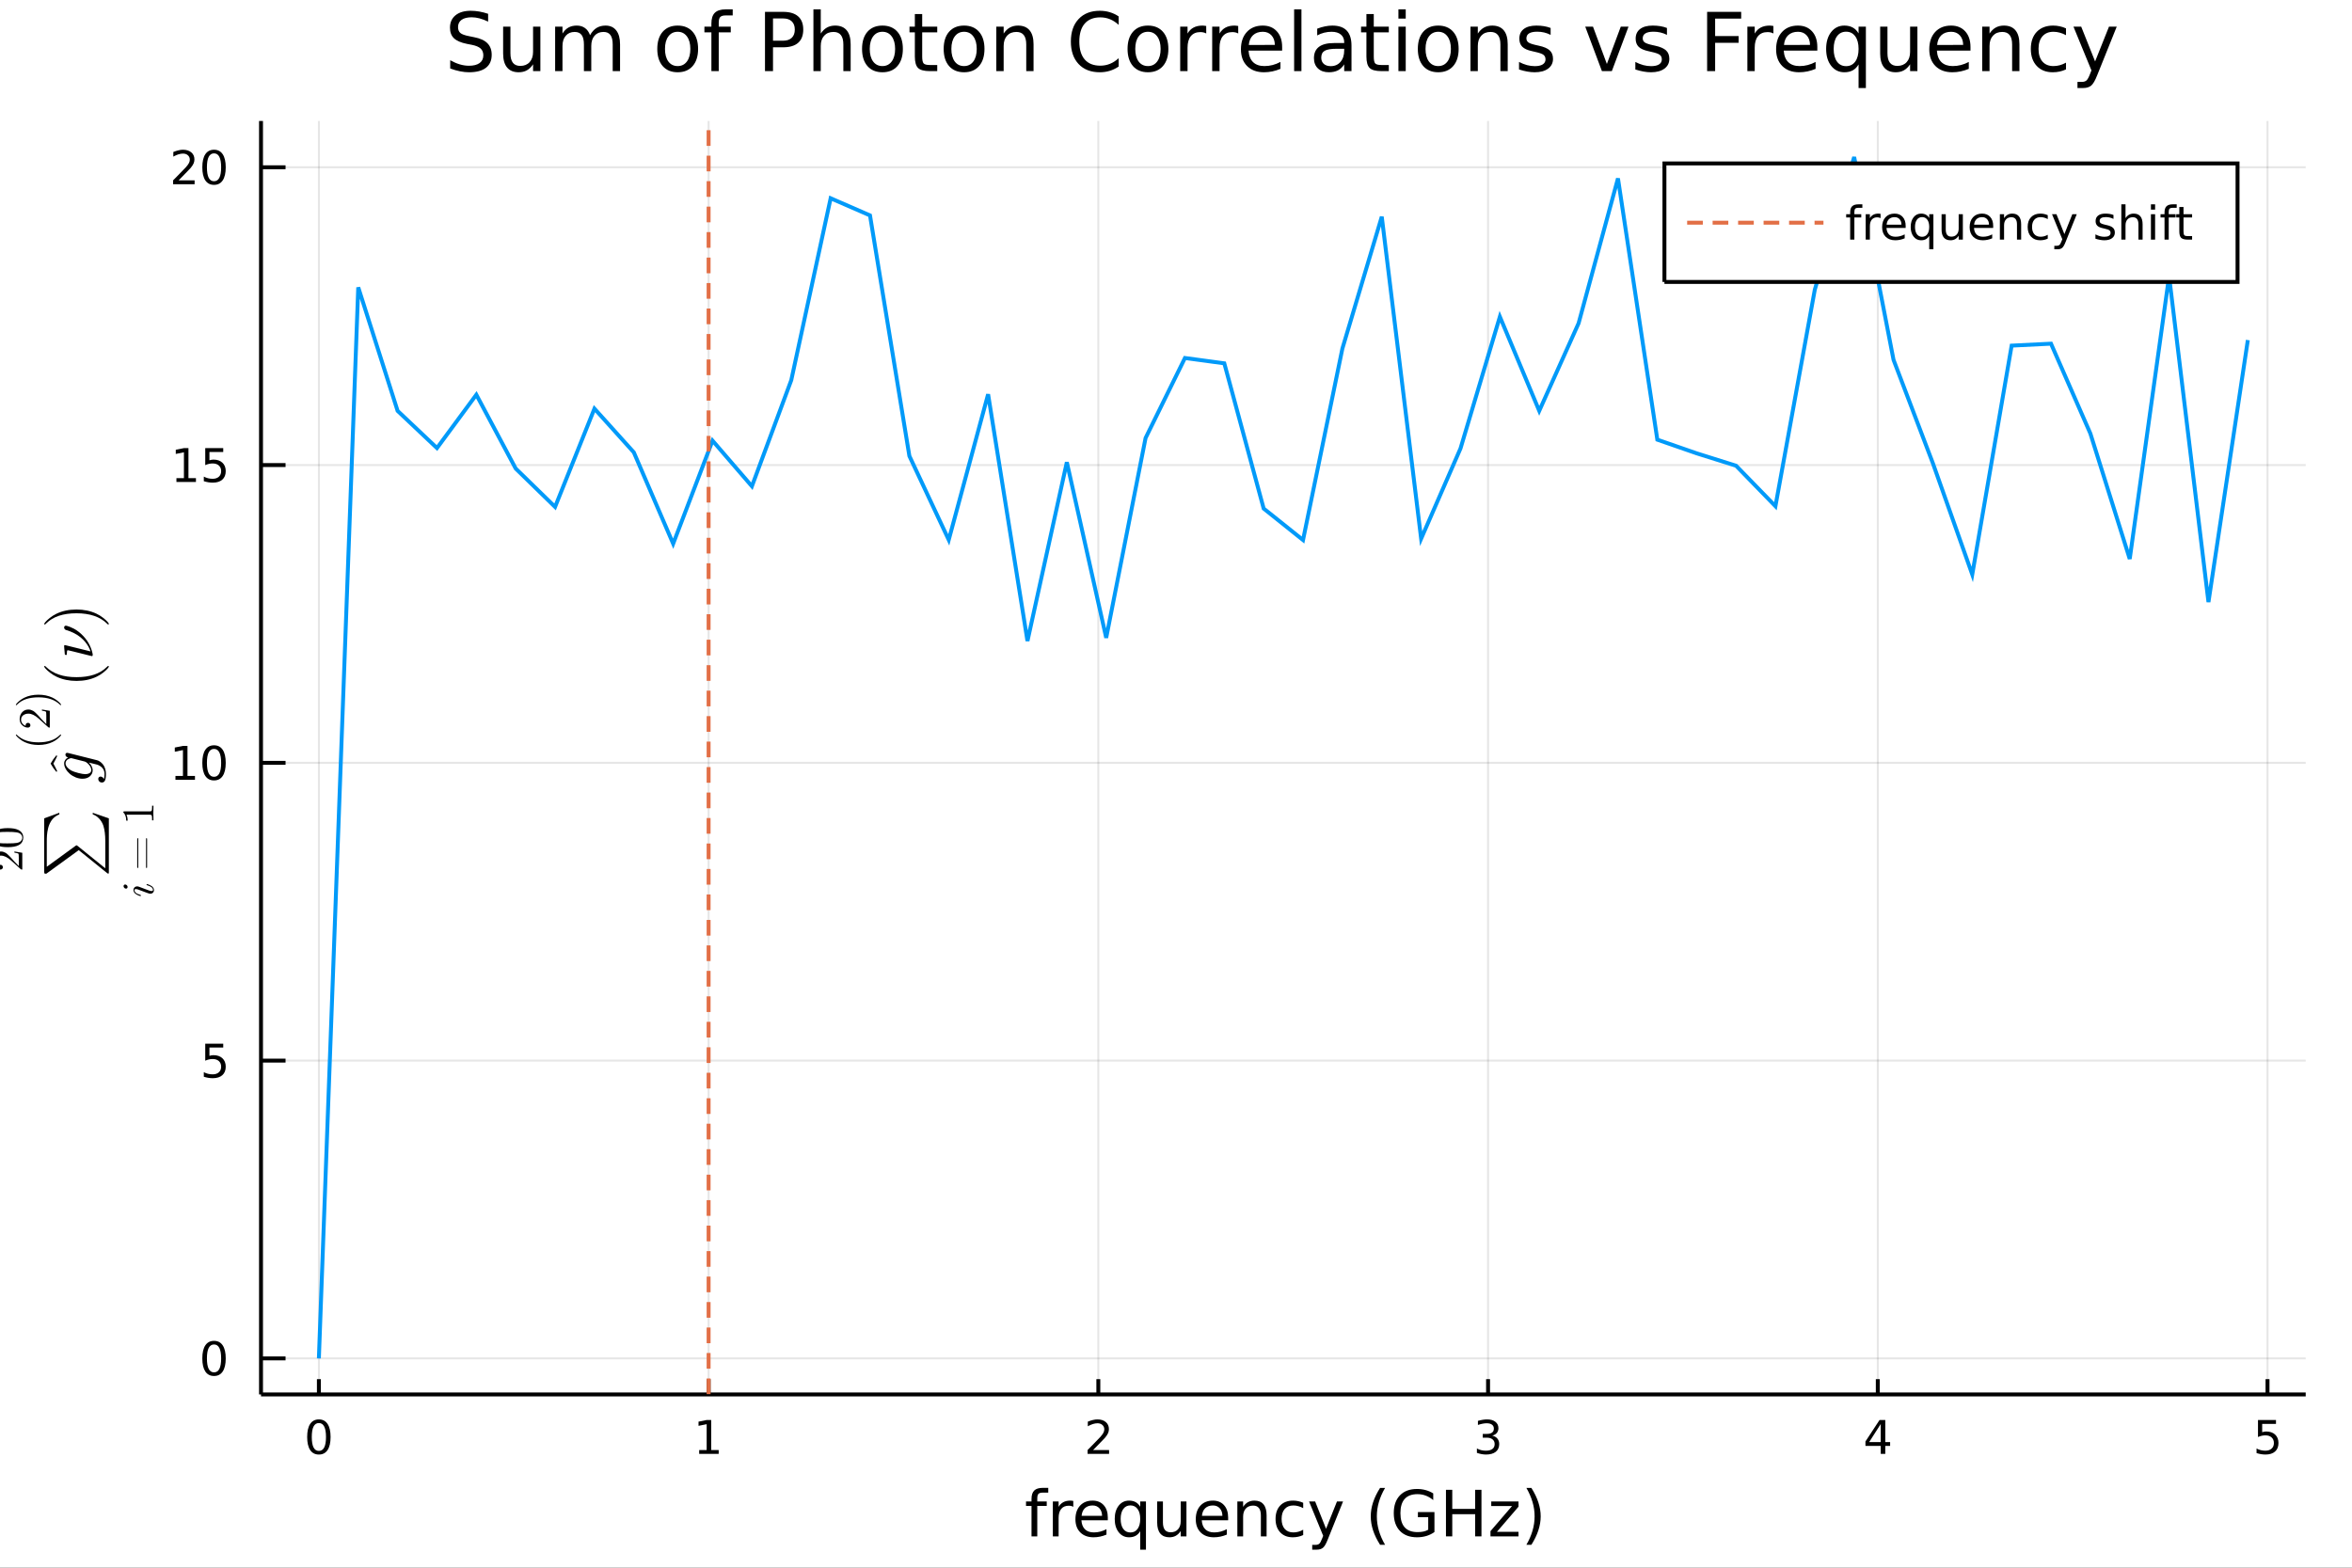 <?xml version="1.0" encoding="utf-8"?>
<svg xmlns="http://www.w3.org/2000/svg" xmlns:xlink="http://www.w3.org/1999/xlink" width="600" height="400" viewBox="0 0 2400 1600">
<rect x="0" y="0" width="2400" height="1600" fill="#333333" stroke="none"/>
<defs>
  <clipPath id="clip820">
    <rect x="0" y="0" width="2400" height="1600"/>
  </clipPath>
</defs>
<path clip-path="url(#clip820)" d="
M0 1600 L2400 1600 L2400 0 L0 0  Z
  " fill="#ffffff" fill-rule="evenodd" fill-opacity="1"/>
<defs>
  <clipPath id="clip821">
    <rect x="480" y="0" width="1681" height="1600"/>
  </clipPath>
</defs>
<defs>
  <clipPath id="clip822">
    <rect x="234" y="123" width="2119" height="1301"/>
  </clipPath>
</defs>
<path clip-path="url(#clip820)" d="
M266.337 1423.18 L2352.76 1423.18 L2352.76 123.472 L266.337 123.472  Z
  " fill="#ffffff" fill-rule="evenodd" fill-opacity="1"/>
<defs>
  <clipPath id="clip823">
    <rect x="266" y="123" width="2087" height="1301"/>
  </clipPath>
</defs>
<polyline clip-path="url(#clip823)" style="stroke:#000000; stroke-width:2; stroke-opacity:0.1; fill:none" points="
  325.387,1423.18 325.387,123.472 
  "/>
<polyline clip-path="url(#clip823)" style="stroke:#000000; stroke-width:2; stroke-opacity:0.1; fill:none" points="
  723.068,1423.18 723.068,123.472 
  "/>
<polyline clip-path="url(#clip823)" style="stroke:#000000; stroke-width:2; stroke-opacity:0.1; fill:none" points="
  1120.75,1423.18 1120.75,123.472 
  "/>
<polyline clip-path="url(#clip823)" style="stroke:#000000; stroke-width:2; stroke-opacity:0.1; fill:none" points="
  1518.43,1423.18 1518.43,123.472 
  "/>
<polyline clip-path="url(#clip823)" style="stroke:#000000; stroke-width:2; stroke-opacity:0.1; fill:none" points="
  1916.11,1423.18 1916.11,123.472 
  "/>
<polyline clip-path="url(#clip823)" style="stroke:#000000; stroke-width:2; stroke-opacity:0.1; fill:none" points="
  2313.79,1423.18 2313.79,123.472 
  "/>
<polyline clip-path="url(#clip820)" style="stroke:#000000; stroke-width:4; stroke-opacity:1; fill:none" points="
  266.337,1423.18 2352.76,1423.18 
  "/>
<polyline clip-path="url(#clip820)" style="stroke:#000000; stroke-width:4; stroke-opacity:1; fill:none" points="
  325.387,1423.18 325.387,1407.58 
  "/>
<polyline clip-path="url(#clip820)" style="stroke:#000000; stroke-width:4; stroke-opacity:1; fill:none" points="
  723.068,1423.18 723.068,1407.58 
  "/>
<polyline clip-path="url(#clip820)" style="stroke:#000000; stroke-width:4; stroke-opacity:1; fill:none" points="
  1120.75,1423.18 1120.75,1407.58 
  "/>
<polyline clip-path="url(#clip820)" style="stroke:#000000; stroke-width:4; stroke-opacity:1; fill:none" points="
  1518.43,1423.18 1518.43,1407.58 
  "/>
<polyline clip-path="url(#clip820)" style="stroke:#000000; stroke-width:4; stroke-opacity:1; fill:none" points="
  1916.11,1423.18 1916.11,1407.58 
  "/>
<polyline clip-path="url(#clip820)" style="stroke:#000000; stroke-width:4; stroke-opacity:1; fill:none" points="
  2313.79,1423.18 2313.79,1407.58 
  "/>
<path clip-path="url(#clip820)" d="M 0 0 M325.387 1452.37 Q321.776 1452.37 319.947 1455.94 Q318.141 1459.48 318.141 1466.61 Q318.141 1473.71 319.947 1477.28 Q321.776 1480.82 325.387 1480.82 Q329.021 1480.82 330.826 1477.28 Q332.655 1473.71 332.655 1466.61 Q332.655 1459.48 330.826 1455.94 Q329.021 1452.37 325.387 1452.37 M325.387 1448.67 Q331.197 1448.67 334.252 1453.27 Q337.331 1457.86 337.331 1466.61 Q337.331 1475.33 334.252 1479.94 Q331.197 1484.52 325.387 1484.52 Q319.576 1484.52 316.498 1479.94 Q313.442 1475.33 313.442 1466.61 Q313.442 1457.86 316.498 1453.27 Q319.576 1448.67 325.387 1448.67 Z" fill="#000000" fill-rule="evenodd" fill-opacity="1" /><path clip-path="url(#clip820)" d="M 0 0 M713.45 1479.92 L721.088 1479.92 L721.088 1453.55 L712.778 1455.22 L712.778 1450.96 L721.042 1449.29 L725.718 1449.29 L725.718 1479.92 L733.357 1479.92 L733.357 1483.85 L713.45 1483.85 L713.45 1479.92 Z" fill="#000000" fill-rule="evenodd" fill-opacity="1" /><path clip-path="url(#clip820)" d="M 0 0 M1115.4 1479.92 L1131.72 1479.92 L1131.72 1483.85 L1109.78 1483.85 L1109.78 1479.92 Q1112.44 1477.16 1117.02 1472.53 Q1121.63 1467.88 1122.81 1466.54 Q1125.05 1464.01 1125.93 1462.28 Q1126.84 1460.52 1126.84 1458.83 Q1126.84 1456.07 1124.89 1454.34 Q1122.97 1452.6 1119.87 1452.6 Q1117.67 1452.6 1115.22 1453.37 Q1112.79 1454.13 1110.01 1455.68 L1110.01 1450.96 Q1112.83 1449.82 1115.29 1449.25 Q1117.74 1448.67 1119.78 1448.67 Q1125.15 1448.67 1128.34 1451.35 Q1131.54 1454.04 1131.54 1458.53 Q1131.54 1460.66 1130.73 1462.58 Q1129.94 1464.48 1127.83 1467.07 Q1127.25 1467.74 1124.15 1470.96 Q1121.05 1474.15 1115.4 1479.92 Z" fill="#000000" fill-rule="evenodd" fill-opacity="1" /><path clip-path="url(#clip820)" d="M 0 0 M1522.68 1465.22 Q1526.03 1465.94 1527.91 1468.2 Q1529.81 1470.47 1529.81 1473.81 Q1529.81 1478.92 1526.29 1481.72 Q1522.77 1484.52 1516.29 1484.52 Q1514.11 1484.52 1511.8 1484.08 Q1509.51 1483.67 1507.05 1482.81 L1507.05 1478.3 Q1509 1479.43 1511.31 1480.01 Q1513.63 1480.59 1516.15 1480.59 Q1520.55 1480.59 1522.84 1478.85 Q1525.15 1477.12 1525.15 1473.81 Q1525.15 1470.75 1523 1469.04 Q1520.87 1467.3 1517.05 1467.3 L1513.02 1467.3 L1513.02 1463.46 L1517.24 1463.46 Q1520.69 1463.46 1522.52 1462.09 Q1524.34 1460.7 1524.34 1458.11 Q1524.34 1455.45 1522.45 1454.04 Q1520.57 1452.6 1517.05 1452.6 Q1515.13 1452.6 1512.93 1453.02 Q1510.73 1453.44 1508.09 1454.31 L1508.09 1450.15 Q1510.76 1449.41 1513.07 1449.04 Q1515.41 1448.67 1517.47 1448.67 Q1522.79 1448.67 1525.89 1451.1 Q1529 1453.5 1529 1457.63 Q1529 1460.5 1527.35 1462.49 Q1525.71 1464.45 1522.68 1465.22 Z" fill="#000000" fill-rule="evenodd" fill-opacity="1" /><path clip-path="url(#clip820)" d="M 0 0 M1919.12 1453.37 L1907.31 1471.81 L1919.12 1471.81 L1919.12 1453.37 M1917.89 1449.29 L1923.77 1449.29 L1923.77 1471.81 L1928.7 1471.81 L1928.7 1475.7 L1923.77 1475.7 L1923.77 1483.85 L1919.12 1483.85 L1919.12 1475.7 L1903.52 1475.7 L1903.52 1471.19 L1917.89 1449.29 Z" fill="#000000" fill-rule="evenodd" fill-opacity="1" /><path clip-path="url(#clip820)" d="M 0 0 M2304.07 1449.29 L2322.43 1449.29 L2322.43 1453.23 L2308.35 1453.23 L2308.35 1461.7 Q2309.37 1461.35 2310.39 1461.19 Q2311.41 1461 2312.43 1461 Q2318.21 1461 2321.59 1464.18 Q2324.97 1467.35 2324.97 1472.76 Q2324.97 1478.34 2321.5 1481.44 Q2318.03 1484.52 2311.71 1484.52 Q2309.53 1484.52 2307.26 1484.15 Q2305.02 1483.78 2302.61 1483.04 L2302.61 1478.34 Q2304.69 1479.48 2306.92 1480.03 Q2309.14 1480.59 2311.62 1480.59 Q2315.62 1480.59 2317.96 1478.48 Q2320.3 1476.38 2320.3 1472.76 Q2320.3 1469.15 2317.96 1467.05 Q2315.62 1464.94 2311.62 1464.94 Q2309.74 1464.94 2307.87 1465.36 Q2306.01 1465.77 2304.07 1466.65 L2304.07 1449.29 Z" fill="#000000" fill-rule="evenodd" fill-opacity="1" /><path clip-path="url(#clip820)" d="M 0 0 M1069.65 1518.52 L1069.65 1523.39 L1064.05 1523.39 Q1060.9 1523.39 1059.66 1524.66 Q1058.45 1525.93 1058.45 1529.24 L1058.45 1532.4 L1068.1 1532.4 L1068.1 1536.95 L1058.45 1536.95 L1058.45 1568.04 L1052.56 1568.04 L1052.56 1536.95 L1046.96 1536.95 L1046.96 1532.4 L1052.56 1532.4 L1052.56 1529.91 Q1052.56 1523.96 1055.33 1521.26 Q1058.1 1518.52 1064.12 1518.52 L1069.65 1518.52 Z" fill="#000000" fill-rule="evenodd" fill-opacity="1" /><path clip-path="url(#clip820)" d="M 0 0 M1095.21 1537.87 Q1094.23 1537.3 1093.05 1537.04 Q1091.9 1536.76 1090.5 1536.76 Q1085.54 1536.76 1082.86 1540 Q1080.22 1543.22 1080.22 1549.27 L1080.22 1568.04 L1074.33 1568.04 L1074.33 1532.4 L1080.22 1532.4 L1080.22 1537.93 Q1082.07 1534.69 1085.03 1533.13 Q1087.99 1531.54 1092.22 1531.54 Q1092.83 1531.54 1093.56 1531.63 Q1094.29 1531.7 1095.18 1531.85 L1095.21 1537.87 Z" fill="#000000" fill-rule="evenodd" fill-opacity="1" /><path clip-path="url(#clip820)" d="M 0 0 M1130.42 1548.76 L1130.42 1551.62 L1103.49 1551.62 Q1103.87 1557.67 1107.12 1560.85 Q1110.4 1564 1116.22 1564 Q1119.59 1564 1122.74 1563.17 Q1125.93 1562.35 1129.05 1560.69 L1129.05 1566.23 Q1125.9 1567.57 1122.59 1568.27 Q1119.28 1568.97 1115.87 1568.97 Q1107.34 1568.97 1102.34 1564 Q1097.38 1559.04 1097.38 1550.57 Q1097.38 1541.82 1102.09 1536.69 Q1106.83 1531.54 1114.85 1531.54 Q1122.04 1531.54 1126.21 1536.18 Q1130.42 1540.8 1130.42 1548.76 M1124.56 1547.04 Q1124.5 1542.23 1121.85 1539.37 Q1119.24 1536.5 1114.92 1536.5 Q1110.01 1536.5 1107.05 1539.27 Q1104.13 1542.04 1103.68 1547.07 L1124.56 1547.04 Z" fill="#000000" fill-rule="evenodd" fill-opacity="1" /><path clip-path="url(#clip820)" d="M 0 0 M1143.53 1550.25 Q1143.53 1556.71 1146.17 1560.4 Q1148.84 1564.07 1153.49 1564.07 Q1158.14 1564.07 1160.81 1560.4 Q1163.49 1556.71 1163.49 1550.25 Q1163.49 1543.79 1160.81 1540.13 Q1158.14 1536.44 1153.49 1536.44 Q1148.84 1536.44 1146.17 1540.13 Q1143.53 1543.79 1143.53 1550.25 M1163.49 1562.7 Q1161.64 1565.88 1158.81 1567.44 Q1156.01 1568.97 1152.06 1568.97 Q1145.6 1568.97 1141.52 1563.81 Q1137.48 1558.65 1137.48 1550.25 Q1137.48 1541.85 1141.52 1536.69 Q1145.6 1531.54 1152.06 1531.54 Q1156.01 1531.54 1158.81 1533.1 Q1161.64 1534.62 1163.49 1537.81 L1163.49 1532.4 L1169.34 1532.4 L1169.34 1581.6 L1163.49 1581.6 L1163.49 1562.7 Z" fill="#000000" fill-rule="evenodd" fill-opacity="1" /><path clip-path="url(#clip820)" d="M 0 0 M1180.8 1553.98 L1180.8 1532.4 L1186.66 1532.4 L1186.66 1553.75 Q1186.66 1558.81 1188.63 1561.36 Q1190.6 1563.87 1194.55 1563.87 Q1199.29 1563.87 1202.03 1560.85 Q1204.8 1557.83 1204.8 1552.61 L1204.8 1532.4 L1210.66 1532.4 L1210.66 1568.04 L1204.8 1568.04 L1204.8 1562.57 Q1202.67 1565.82 1199.83 1567.41 Q1197.03 1568.97 1193.31 1568.97 Q1187.17 1568.97 1183.98 1565.15 Q1180.8 1561.33 1180.8 1553.98 M1195.54 1531.54 L1195.54 1531.54 Z" fill="#000000" fill-rule="evenodd" fill-opacity="1" /><path clip-path="url(#clip820)" d="M 0 0 M1253.21 1548.76 L1253.21 1551.62 L1226.28 1551.62 Q1226.66 1557.67 1229.91 1560.85 Q1233.19 1564 1239.01 1564 Q1242.39 1564 1245.54 1563.17 Q1248.72 1562.35 1251.84 1560.69 L1251.84 1566.23 Q1248.69 1567.57 1245.38 1568.27 Q1242.07 1568.97 1238.66 1568.97 Q1230.13 1568.97 1225.14 1564 Q1220.17 1559.04 1220.17 1550.57 Q1220.17 1541.82 1224.88 1536.69 Q1229.63 1531.54 1237.65 1531.54 Q1244.84 1531.54 1249.01 1536.18 Q1253.21 1540.8 1253.21 1548.76 M1247.35 1547.04 Q1247.29 1542.23 1244.65 1539.37 Q1242.04 1536.5 1237.71 1536.5 Q1232.81 1536.5 1229.85 1539.27 Q1226.92 1542.04 1226.47 1547.07 L1247.35 1547.04 Z" fill="#000000" fill-rule="evenodd" fill-opacity="1" /><path clip-path="url(#clip820)" d="M 0 0 M1292.45 1546.53 L1292.45 1568.04 L1286.6 1568.04 L1286.6 1546.72 Q1286.6 1541.66 1284.62 1539.14 Q1282.65 1536.63 1278.7 1536.63 Q1273.96 1536.63 1271.22 1539.65 Q1268.49 1542.68 1268.49 1547.9 L1268.49 1568.04 L1262.6 1568.04 L1262.6 1532.4 L1268.49 1532.4 L1268.49 1537.93 Q1270.59 1534.72 1273.42 1533.13 Q1276.29 1531.54 1280.01 1531.54 Q1286.15 1531.54 1289.3 1535.36 Q1292.45 1539.14 1292.45 1546.53 Z" fill="#000000" fill-rule="evenodd" fill-opacity="1" /><path clip-path="url(#clip820)" d="M 0 0 M1329.79 1533.76 L1329.79 1539.24 Q1327.31 1537.87 1324.79 1537.2 Q1322.31 1536.5 1319.76 1536.5 Q1314.07 1536.5 1310.92 1540.13 Q1307.76 1543.73 1307.76 1550.25 Q1307.76 1556.78 1310.92 1560.4 Q1314.07 1564 1319.76 1564 Q1322.31 1564 1324.79 1563.33 Q1327.31 1562.63 1329.79 1561.26 L1329.79 1566.68 Q1327.34 1567.82 1324.7 1568.39 Q1322.09 1568.97 1319.13 1568.97 Q1311.07 1568.97 1306.33 1563.91 Q1301.59 1558.85 1301.59 1550.25 Q1301.59 1541.53 1306.36 1536.53 Q1311.17 1531.54 1319.51 1531.54 Q1322.21 1531.54 1324.79 1532.11 Q1327.37 1532.65 1329.79 1533.76 Z" fill="#000000" fill-rule="evenodd" fill-opacity="1" /><path clip-path="url(#clip820)" d="M 0 0 M1354.81 1571.35 Q1352.32 1577.72 1349.97 1579.66 Q1347.61 1581.6 1343.67 1581.6 L1338.99 1581.6 L1338.99 1576.7 L1342.43 1576.7 Q1344.84 1576.7 1346.18 1575.56 Q1347.52 1574.41 1349.14 1570.14 L1350.19 1567.47 L1335.77 1532.4 L1341.98 1532.4 L1353.12 1560.28 L1364.26 1532.4 L1370.47 1532.4 L1354.81 1571.35 Z" fill="#000000" fill-rule="evenodd" fill-opacity="1" /><path clip-path="url(#clip820)" d="M 0 0 M1413.34 1518.58 Q1409.07 1525.9 1407.01 1533.06 Q1404.94 1540.23 1404.94 1547.58 Q1404.94 1554.93 1407.01 1562.16 Q1409.11 1569.35 1413.34 1576.64 L1408.25 1576.64 Q1403.47 1569.16 1401.09 1561.93 Q1398.73 1554.71 1398.73 1547.58 Q1398.73 1540.48 1401.09 1533.29 Q1403.44 1526.09 1408.25 1518.58 L1413.34 1518.58 Z" fill="#000000" fill-rule="evenodd" fill-opacity="1" /><path clip-path="url(#clip820)" d="M 0 0 M1457.36 1561.26 L1457.36 1548.5 L1446.85 1548.5 L1446.85 1543.22 L1463.72 1543.22 L1463.72 1563.62 Q1460 1566.26 1455.51 1567.63 Q1451.02 1568.97 1445.93 1568.97 Q1434.79 1568.97 1428.49 1562.47 Q1422.22 1555.95 1422.22 1544.33 Q1422.22 1532.68 1428.49 1526.19 Q1434.79 1519.66 1445.93 1519.66 Q1450.58 1519.66 1454.75 1520.81 Q1458.95 1521.96 1462.48 1524.18 L1462.48 1531.03 Q1458.92 1528 1454.91 1526.48 Q1450.9 1524.95 1446.47 1524.95 Q1437.75 1524.95 1433.36 1529.82 Q1429 1534.69 1429 1544.33 Q1429 1553.94 1433.36 1558.81 Q1437.75 1563.68 1446.47 1563.68 Q1449.88 1563.68 1452.55 1563.11 Q1455.23 1562.51 1457.36 1561.26 Z" fill="#000000" fill-rule="evenodd" fill-opacity="1" /><path clip-path="url(#clip820)" d="M 0 0 M1475.47 1520.52 L1481.9 1520.52 L1481.9 1540 L1505.26 1540 L1505.26 1520.52 L1511.69 1520.52 L1511.69 1568.04 L1505.26 1568.04 L1505.26 1545.41 L1481.9 1545.41 L1481.9 1568.04 L1475.47 1568.04 L1475.47 1520.52 Z" fill="#000000" fill-rule="evenodd" fill-opacity="1" /><path clip-path="url(#clip820)" d="M 0 0 M1521.68 1532.4 L1549.5 1532.4 L1549.5 1537.74 L1527.48 1563.37 L1549.5 1563.37 L1549.5 1568.04 L1520.89 1568.04 L1520.89 1562.7 L1542.91 1537.07 L1521.68 1537.07 L1521.68 1532.4 Z" fill="#000000" fill-rule="evenodd" fill-opacity="1" /><path clip-path="url(#clip820)" d="M 0 0 M1557.52 1518.58 L1562.62 1518.58 Q1567.39 1526.09 1569.74 1533.29 Q1572.13 1540.48 1572.13 1547.58 Q1572.13 1554.71 1569.74 1561.93 Q1567.39 1569.16 1562.62 1576.64 L1557.52 1576.64 Q1561.76 1569.35 1563.82 1562.16 Q1565.93 1554.93 1565.93 1547.58 Q1565.93 1540.23 1563.82 1533.06 Q1561.76 1525.9 1557.52 1518.58 Z" fill="#000000" fill-rule="evenodd" fill-opacity="1" /><polyline clip-path="url(#clip823)" style="stroke:#000000; stroke-width:2; stroke-opacity:0.1; fill:none" points="
  266.337,1386.4 2352.76,1386.4 
  "/>
<polyline clip-path="url(#clip823)" style="stroke:#000000; stroke-width:2; stroke-opacity:0.1; fill:none" points="
  266.337,1082.48 2352.76,1082.48 
  "/>
<polyline clip-path="url(#clip823)" style="stroke:#000000; stroke-width:2; stroke-opacity:0.1; fill:none" points="
  266.337,778.561 2352.76,778.561 
  "/>
<polyline clip-path="url(#clip823)" style="stroke:#000000; stroke-width:2; stroke-opacity:0.1; fill:none" points="
  266.337,474.644 2352.76,474.644 
  "/>
<polyline clip-path="url(#clip823)" style="stroke:#000000; stroke-width:2; stroke-opacity:0.1; fill:none" points="
  266.337,170.727 2352.76,170.727 
  "/>
<polyline clip-path="url(#clip820)" style="stroke:#000000; stroke-width:4; stroke-opacity:1; fill:none" points="
  266.337,1423.18 266.337,123.472 
  "/>
<polyline clip-path="url(#clip820)" style="stroke:#000000; stroke-width:4; stroke-opacity:1; fill:none" points="
  266.337,1386.4 291.374,1386.4 
  "/>
<polyline clip-path="url(#clip820)" style="stroke:#000000; stroke-width:4; stroke-opacity:1; fill:none" points="
  266.337,1082.48 291.374,1082.48 
  "/>
<polyline clip-path="url(#clip820)" style="stroke:#000000; stroke-width:4; stroke-opacity:1; fill:none" points="
  266.337,778.561 291.374,778.561 
  "/>
<polyline clip-path="url(#clip820)" style="stroke:#000000; stroke-width:4; stroke-opacity:1; fill:none" points="
  266.337,474.644 291.374,474.644 
  "/>
<polyline clip-path="url(#clip820)" style="stroke:#000000; stroke-width:4; stroke-opacity:1; fill:none" points="
  266.337,170.727 291.374,170.727 
  "/>
<path clip-path="url(#clip820)" d="M 0 0 M218.393 1372.19 Q214.782 1372.19 212.953 1375.76 Q211.147 1379.3 211.147 1386.43 Q211.147 1393.54 212.953 1397.1 Q214.782 1400.64 218.393 1400.64 Q222.027 1400.64 223.832 1397.1 Q225.661 1393.54 225.661 1386.43 Q225.661 1379.3 223.832 1375.76 Q222.027 1372.19 218.393 1372.19 M218.393 1368.49 Q224.203 1368.49 227.258 1373.1 Q230.337 1377.68 230.337 1386.43 Q230.337 1395.16 227.258 1399.76 Q224.203 1404.35 218.393 1404.35 Q212.583 1404.35 209.504 1399.76 Q206.448 1395.16 206.448 1386.43 Q206.448 1377.68 209.504 1373.1 Q212.583 1368.49 218.393 1368.49 Z" fill="#000000" fill-rule="evenodd" fill-opacity="1" /><path clip-path="url(#clip820)" d="M 0 0 M209.434 1065.2 L227.791 1065.2 L227.791 1069.13 L213.717 1069.13 L213.717 1077.61 Q214.735 1077.26 215.754 1077.1 Q216.772 1076.91 217.791 1076.91 Q223.578 1076.91 226.957 1080.08 Q230.337 1083.25 230.337 1088.67 Q230.337 1094.25 226.865 1097.35 Q223.393 1100.43 217.073 1100.43 Q214.897 1100.43 212.629 1100.06 Q210.383 1099.69 207.976 1098.95 L207.976 1094.25 Q210.059 1095.38 212.282 1095.94 Q214.504 1096.49 216.981 1096.49 Q220.985 1096.49 223.323 1094.39 Q225.661 1092.28 225.661 1088.67 Q225.661 1085.06 223.323 1082.95 Q220.985 1080.85 216.981 1080.85 Q215.106 1080.85 213.231 1081.26 Q211.379 1081.68 209.434 1082.56 L209.434 1065.2 Z" fill="#000000" fill-rule="evenodd" fill-opacity="1" /><path clip-path="url(#clip820)" d="M 0 0 M179.041 791.906 L186.68 791.906 L186.68 765.54 L178.37 767.207 L178.37 762.948 L186.634 761.281 L191.309 761.281 L191.309 791.906 L198.948 791.906 L198.948 795.841 L179.041 795.841 L179.041 791.906 Z" fill="#000000" fill-rule="evenodd" fill-opacity="1" /><path clip-path="url(#clip820)" d="M 0 0 M218.393 764.36 Q214.782 764.36 212.953 767.925 Q211.147 771.466 211.147 778.596 Q211.147 785.702 212.953 789.267 Q214.782 792.809 218.393 792.809 Q222.027 792.809 223.832 789.267 Q225.661 785.702 225.661 778.596 Q225.661 771.466 223.832 767.925 Q222.027 764.36 218.393 764.36 M218.393 760.656 Q224.203 760.656 227.258 765.263 Q230.337 769.846 230.337 778.596 Q230.337 787.323 227.258 791.929 Q224.203 796.512 218.393 796.512 Q212.583 796.512 209.504 791.929 Q206.448 787.323 206.448 778.596 Q206.448 769.846 209.504 765.263 Q212.583 760.656 218.393 760.656 Z" fill="#000000" fill-rule="evenodd" fill-opacity="1" /><path clip-path="url(#clip820)" d="M 0 0 M180.036 487.989 L187.675 487.989 L187.675 461.623 L179.365 463.29 L179.365 459.031 L187.629 457.364 L192.305 457.364 L192.305 487.989 L199.944 487.989 L199.944 491.924 L180.036 491.924 L180.036 487.989 Z" fill="#000000" fill-rule="evenodd" fill-opacity="1" /><path clip-path="url(#clip820)" d="M 0 0 M209.434 457.364 L227.791 457.364 L227.791 461.299 L213.717 461.299 L213.717 469.771 Q214.735 469.424 215.754 469.262 Q216.772 469.077 217.791 469.077 Q223.578 469.077 226.957 472.248 Q230.337 475.419 230.337 480.836 Q230.337 486.415 226.865 489.517 Q223.393 492.595 217.073 492.595 Q214.897 492.595 212.629 492.225 Q210.383 491.854 207.976 491.114 L207.976 486.415 Q210.059 487.549 212.282 488.105 Q214.504 488.66 216.981 488.66 Q220.985 488.66 223.323 486.554 Q225.661 484.447 225.661 480.836 Q225.661 477.225 223.323 475.118 Q220.985 473.012 216.981 473.012 Q215.106 473.012 213.231 473.429 Q211.379 473.845 209.434 474.725 L209.434 457.364 Z" fill="#000000" fill-rule="evenodd" fill-opacity="1" /><path clip-path="url(#clip820)" d="M 0 0 M182.259 184.072 L198.578 184.072 L198.578 188.007 L176.634 188.007 L176.634 184.072 Q179.296 181.317 183.879 176.687 Q188.485 172.035 189.666 170.692 Q191.911 168.169 192.791 166.433 Q193.694 164.673 193.694 162.984 Q193.694 160.229 191.749 158.493 Q189.828 156.757 186.726 156.757 Q184.527 156.757 182.073 157.521 Q179.643 158.285 176.865 159.836 L176.865 155.113 Q179.689 153.979 182.143 153.4 Q184.597 152.822 186.634 152.822 Q192.004 152.822 195.198 155.507 Q198.393 158.192 198.393 162.683 Q198.393 164.812 197.583 166.734 Q196.796 168.632 194.689 171.224 Q194.11 171.896 191.009 175.113 Q187.907 178.308 182.259 184.072 Z" fill="#000000" fill-rule="evenodd" fill-opacity="1" /><path clip-path="url(#clip820)" d="M 0 0 M218.393 156.525 Q214.782 156.525 212.953 160.09 Q211.147 163.632 211.147 170.761 Q211.147 177.868 212.953 181.433 Q214.782 184.974 218.393 184.974 Q222.027 184.974 223.832 181.433 Q225.661 177.868 225.661 170.761 Q225.661 163.632 223.832 160.09 Q222.027 156.525 218.393 156.525 M218.393 152.822 Q224.203 152.822 227.258 157.428 Q230.337 162.011 230.337 170.761 Q230.337 179.488 227.258 184.095 Q224.203 188.678 218.393 188.678 Q212.583 188.678 209.504 184.095 Q206.448 179.488 206.448 170.761 Q206.448 162.011 209.504 157.428 Q212.583 152.822 218.393 152.822 Z" fill="#000000" fill-rule="evenodd" fill-opacity="1" /><path clip-path="url(#clip820)" d="M 0 0 M94.648 829.54 L111.073 835.209 L111.073 889.894 Q111.073 890.635 111.041 890.925 Q111.009 891.215 110.848 891.44 Q110.687 891.666 110.333 891.666 Q110.043 891.666 109.302 891.086 L80.349 867.672 L47.242 891.73 Q45.728 891.73 45.438 891.472 Q45.116 891.215 45.116 889.894 L45.116 835.209 L60.542 829.54 L60.542 831.183 Q58.546 831.924 56.871 833.115 Q55.164 834.275 53.94 835.627 Q52.717 836.948 51.75 838.687 Q50.752 840.394 50.14 842.004 Q49.496 843.582 49.045 845.547 Q48.562 847.511 48.337 849.089 Q48.079 850.635 47.95 852.568 Q47.821 854.5 47.789 855.724 Q47.757 856.948 47.757 858.494 L47.757 884.612 L77.161 863.196 Q77.901 862.713 78.095 862.713 Q78.385 862.713 79.157 863.324 L107.434 886.191 L107.434 858.171 Q107.434 849.154 105.534 842.874 Q104.085 838.623 101.218 835.531 Q98.352 832.407 94.648 831.183 L94.648 829.54 Z" fill="#000000" fill-rule="evenodd" fill-opacity="1" /><path clip-path="url(#clip820)" d="M 0 0 M127.747 902.739 Q128.739 902.739 129.483 903.551 Q130.204 904.34 130.204 905.197 Q130.204 905.986 129.731 906.482 Q129.235 906.955 128.536 906.955 Q127.612 906.955 126.845 906.166 Q126.079 905.377 126.079 904.453 Q126.079 903.686 126.552 903.213 Q127.026 902.739 127.747 902.739 M149.998 902.334 Q150.179 902.334 150.9 902.536 Q151.599 902.739 152.681 903.235 Q153.741 903.709 154.732 904.363 Q155.724 905.016 156.423 906.098 Q157.122 907.158 157.122 908.375 Q157.122 910.021 156.04 911.103 Q154.958 912.163 153.335 912.163 Q152.455 912.163 149.637 911.103 Q141.431 908.037 141.093 907.924 Q139.808 907.406 138.681 907.406 Q138.163 907.406 137.847 907.519 Q137.509 907.631 137.396 907.857 Q137.261 908.082 137.238 908.218 Q137.216 908.33 137.216 908.556 Q137.216 909.886 138.568 911.126 Q139.921 912.366 142.942 913.222 Q143.505 913.403 143.641 913.515 Q143.776 913.628 143.776 913.966 Q143.753 914.53 143.303 914.53 Q143.167 914.53 142.649 914.372 Q142.108 914.214 141.296 913.921 Q140.462 913.628 139.605 913.11 Q138.726 912.591 137.96 911.96 Q137.193 911.306 136.697 910.382 Q136.201 909.457 136.201 908.42 Q136.201 906.73 137.306 905.693 Q138.388 904.633 139.989 904.633 Q140.868 904.633 142.423 905.242 Q144.452 905.986 145.106 906.256 L149.953 908.06 Q151.712 908.714 152.253 908.916 Q152.771 909.097 153.402 909.255 Q154.011 909.39 154.575 909.39 Q155.364 909.39 155.724 909.142 Q156.085 908.871 156.085 908.285 Q156.085 906.662 154.484 905.467 Q152.861 904.272 150.381 903.573 Q150.314 903.551 150.201 903.528 Q149.637 903.348 149.57 903.168 Q149.547 903.077 149.547 902.897 Q149.547 902.334 149.998 902.334 Z" fill="#000000" fill-rule="evenodd" fill-opacity="1" /><path clip-path="url(#clip820)" d="M 0 0 M149.592 885.954 Q149.029 885.909 149.029 885.03 L149.029 856.737 Q149.029 855.407 149.547 855.384 Q150.111 855.384 150.088 856.646 L150.088 884.714 Q150.111 885.954 149.592 885.954 M140.575 885.954 Q140.011 885.954 140.034 884.984 L140.034 856.782 Q140.034 855.407 140.575 855.384 Q141.093 855.384 141.093 856.556 L141.093 885.03 Q141.093 885.954 140.575 885.954 Z" fill="#000000" fill-rule="evenodd" fill-opacity="1" /><path clip-path="url(#clip820)" d="M 0 0 M130.25 837.572 L128.807 837.572 Q128.807 832.026 125.853 829.163 Q125.853 828.374 126.034 828.239 Q126.214 828.103 127.048 828.103 L152.951 828.103 Q154.327 828.103 154.755 827.427 Q155.183 826.751 155.183 823.798 L155.183 822.332 L156.604 822.332 Q156.468 823.955 156.468 829.817 Q156.468 835.678 156.604 837.279 L155.183 837.279 L155.183 835.814 Q155.183 832.905 154.778 832.206 Q154.349 831.508 152.951 831.508 L129.032 831.508 Q130.25 833.92 130.25 837.572 Z" fill="#000000" fill-rule="evenodd" fill-opacity="1" /><path clip-path="url(#clip820)" d="M 0 0 M22.738 887.483 Q21.904 887.483 21.656 887.416 Q21.408 887.326 21.025 886.965 L11.151 878.105 Q5.695 873.258 0.938 873.258 Q-2.15 873.258 -4.36 874.881 Q-6.569 876.482 -6.569 879.435 Q-6.569 881.464 -5.329 883.177 Q-4.089 884.891 -1.88 885.68 Q-1.925 885.545 -1.925 885.071 Q-1.925 883.921 -1.203 883.29 Q-0.482 882.636 0.487 882.636 Q1.727 882.636 2.336 883.448 Q2.922 884.237 2.922 885.026 Q2.922 885.342 2.854 885.77 Q2.787 886.176 2.156 886.83 Q1.502 887.483 0.352 887.483 Q-2.872 887.483 -5.442 885.049 Q-8.012 882.591 -8.012 878.849 Q-8.012 874.611 -5.487 871.838 Q-2.984 869.042 0.938 869.042 Q2.313 869.042 3.576 869.471 Q4.816 869.876 5.785 870.44 Q6.755 870.981 8.31 872.469 Q9.866 873.957 10.97 875.152 Q12.075 876.347 14.42 879.029 L19.176 883.921 L19.176 875.603 Q19.176 871.545 18.816 871.229 Q18.162 870.778 14.713 870.215 L14.713 869.042 L22.738 870.35 L22.738 887.483 Z" fill="#000000" fill-rule="evenodd" fill-opacity="1" /><path clip-path="url(#clip820)" d="M 0 0 M7.972 864.619 Q1.186 864.619 -2.511 862.905 Q-8.012 860.515 -8.012 854.879 Q-8.012 853.685 -7.674 852.445 Q-7.358 851.182 -6.118 849.604 Q-4.878 848.004 -2.849 847.034 Q1.073 845.186 7.972 845.186 Q14.713 845.186 18.387 846.899 Q23.753 849.401 23.753 854.925 Q23.753 856.999 22.693 859.118 Q21.634 861.214 19.086 862.544 Q15.276 864.619 7.972 864.619 M7.408 860.786 Q14.374 860.786 17.147 860.29 Q20.146 859.726 21.453 858.193 Q22.738 856.638 22.738 854.925 Q22.738 853.076 21.363 851.543 Q19.965 849.987 16.967 849.514 Q14.014 848.995 7.408 849.018 Q0.983 849.018 -1.587 849.469 Q-4.585 850.078 -5.78 851.701 Q-6.997 853.301 -6.997 854.925 Q-6.997 855.533 -6.817 856.187 Q-6.637 856.818 -6.118 857.743 Q-5.6 858.667 -4.315 859.388 Q-3.03 860.087 -1.091 860.425 Q1.412 860.786 7.408 860.786 Z" fill="#000000" fill-rule="evenodd" fill-opacity="1" /><path clip-path="url(#clip820)" d="M 0 0 M57.487 770.939 L58.412 771.503 Q56.901 774.997 54.489 779.348 Q56.901 783.699 58.412 787.194 L57.487 787.735 Q54.173 783.925 51.626 779.348 Q54.196 774.727 57.487 770.939 Z" fill="#000000" fill-rule="evenodd" fill-opacity="1" /><path clip-path="url(#clip820)" d="M 0 0 M68.529 768.354 Q68.562 768.354 69.721 768.547 L98.996 775.89 Q100.542 776.276 102.088 777.371 Q103.666 778.434 105.019 780.141 Q106.404 781.816 107.241 784.392 Q108.111 786.936 108.111 789.867 Q108.111 794.537 107.112 796.598 Q106.146 798.627 104.085 798.627 Q102.281 798.627 101.251 797.5 Q100.252 796.373 100.252 795.084 Q100.252 793.861 100.961 793.217 Q101.669 792.572 102.571 792.572 Q103.57 792.572 104.568 793.249 Q105.598 793.925 105.985 795.278 Q106.661 793.12 106.661 789.996 Q106.661 783.394 99.673 780.56 Q99.576 780.495 99.544 780.495 L90.816 778.305 L90.752 778.402 Q91.396 778.949 92.136 779.819 Q92.845 780.656 93.715 782.46 Q94.584 784.263 94.584 786.035 Q94.584 789.738 91.75 792.283 Q88.884 794.795 84.149 794.795 Q80.703 794.795 77.257 793.41 Q73.779 791.993 71.235 789.803 Q68.658 787.581 67.048 784.746 Q65.438 781.88 65.438 779.11 Q65.438 777.178 66.597 775.536 Q67.724 773.893 69.592 772.991 Q68.046 772.83 67.402 771.961 Q66.758 771.059 66.758 770.286 Q66.758 769.416 67.241 768.901 Q67.692 768.354 68.529 768.354 M72.555 773.764 Q72.362 773.764 71.847 773.893 Q71.299 774.022 70.43 774.408 Q69.56 774.763 68.787 775.31 Q68.014 775.858 67.467 776.856 Q66.887 777.822 66.887 779.046 Q66.887 781.043 68.562 783.04 Q70.204 785.036 72.749 786.421 Q75.196 787.709 79.93 788.933 Q84.665 790.125 87.08 790.125 Q89.463 790.125 91.299 789.094 Q93.135 788.064 93.135 785.841 Q93.135 783.265 90.752 780.495 Q88.272 777.629 86.146 777.146 L73.554 773.957 Q72.781 773.764 72.555 773.764 Z" fill="#000000" fill-rule="evenodd" fill-opacity="1" /><path clip-path="url(#clip820)" d="M 0 0 M39.271 760.318 Q31.471 760.318 25.181 757.41 Q22.544 756.17 20.334 754.434 Q18.125 752.698 17.155 751.548 Q16.186 750.399 16.186 750.083 Q16.186 749.632 16.637 749.61 Q16.862 749.61 17.426 750.218 Q25.001 757.658 39.271 757.635 Q53.587 757.635 60.868 750.399 Q61.657 749.61 61.906 749.61 Q62.356 749.61 62.356 750.083 Q62.356 750.399 61.432 751.503 Q60.508 752.608 58.389 754.321 Q56.269 756.035 53.677 757.275 Q47.387 760.318 39.271 760.318 Z" fill="#000000" fill-rule="evenodd" fill-opacity="1" /><path clip-path="url(#clip820)" d="M 0 0 M50.814 742.589 Q49.98 742.589 49.732 742.521 Q49.484 742.431 49.1 742.07 L39.226 733.21 Q33.77 728.363 29.014 728.363 Q25.925 728.363 23.716 729.987 Q21.506 731.587 21.506 734.541 Q21.506 736.57 22.746 738.283 Q23.986 739.996 26.196 740.785 Q26.151 740.65 26.151 740.177 Q26.151 739.027 26.872 738.396 Q27.593 737.742 28.563 737.742 Q29.803 737.742 30.411 738.553 Q30.997 739.342 30.997 740.132 Q30.997 740.447 30.93 740.875 Q30.862 741.281 30.231 741.935 Q29.577 742.589 28.427 742.589 Q25.204 742.589 22.634 740.154 Q20.064 737.697 20.064 733.954 Q20.064 729.716 22.588 726.943 Q25.091 724.148 29.014 724.148 Q30.389 724.148 31.651 724.576 Q32.891 724.982 33.861 725.545 Q34.83 726.087 36.386 727.574 Q37.941 729.062 39.046 730.257 Q40.15 731.452 42.495 734.135 L47.252 739.027 L47.252 730.708 Q47.252 726.65 46.891 726.335 Q46.237 725.884 42.788 725.32 L42.788 724.148 L50.814 725.455 L50.814 742.589 Z" fill="#000000" fill-rule="evenodd" fill-opacity="1" /><path clip-path="url(#clip820)" d="M 0 0 M61.906 719.724 Q61.68 719.724 61.116 719.138 Q53.542 711.698 39.271 711.698 Q24.956 711.698 17.719 718.845 Q16.885 719.724 16.637 719.724 Q16.186 719.724 16.186 719.273 Q16.186 718.957 17.11 717.853 Q18.035 716.726 20.154 715.035 Q22.273 713.321 24.866 712.059 Q31.155 709.016 39.271 709.016 Q47.071 709.016 53.361 711.924 Q55.999 713.164 58.208 714.9 Q60.418 716.635 61.387 717.785 Q62.356 718.935 62.356 719.273 Q62.356 719.724 61.906 719.724 Z" fill="#000000" fill-rule="evenodd" fill-opacity="1" /><path clip-path="url(#clip820)" d="M 0 0 M78.095 694.955 Q66.951 694.955 57.966 690.8 Q54.198 689.029 51.042 686.549 Q47.886 684.069 46.501 682.427 Q45.116 680.784 45.116 680.333 Q45.116 679.689 45.76 679.657 Q46.082 679.657 46.887 680.527 Q57.708 691.154 78.095 691.122 Q98.545 691.122 108.948 680.784 Q110.075 679.657 110.429 679.657 Q111.073 679.657 111.073 680.333 Q111.073 680.784 109.753 682.362 Q108.433 683.94 105.405 686.388 Q102.378 688.836 98.674 690.607 Q89.689 694.955 78.095 694.955 Z" fill="#000000" fill-rule="evenodd" fill-opacity="1" /><path clip-path="url(#clip820)" d="M 0 0 M67.209 638.581 Q67.499 638.581 68.497 638.839 Q69.463 639.064 71.364 639.805 Q73.232 640.513 75.325 641.608 Q77.386 642.671 79.995 644.636 Q82.603 646.6 84.89 649.048 Q89.206 653.653 91.525 658.581 Q93.843 663.476 94.584 667.663 L94.584 668.597 Q94.584 669.627 93.779 669.627 L90.816 668.919 L74.681 664.893 Q69.753 663.637 69.335 663.637 Q68.948 663.637 68.755 663.798 Q68.529 663.927 68.368 664.7 Q68.207 665.441 68.207 666.922 Q68.207 667.534 68.175 667.824 Q68.143 668.082 67.982 668.307 Q67.789 668.532 67.402 668.532 Q66.855 668.532 66.565 668.307 Q66.243 668.049 66.178 667.856 Q66.114 667.663 66.082 667.276 Q66.05 666.729 65.889 664.893 Q65.695 663.057 65.567 661.479 Q65.438 659.901 65.438 659.225 Q65.438 658.838 65.631 658.613 Q65.792 658.388 65.985 658.388 L66.146 658.355 L92.394 664.829 Q91.621 662.445 90.333 660.094 Q89.045 657.711 86.919 655.135 Q84.761 652.558 82.088 650.368 Q79.415 648.178 75.679 646.246 Q71.911 644.281 67.596 643.058 Q66.726 642.832 66.211 642.285 Q65.695 641.705 65.567 641.286 Q65.438 640.868 65.438 640.481 Q65.438 639.612 65.921 639.096 Q66.372 638.581 67.209 638.581 Z" fill="#000000" fill-rule="evenodd" fill-opacity="1" /><path clip-path="url(#clip820)" d="M 0 0 M110.429 637.378 Q110.107 637.378 109.302 636.541 Q98.481 625.913 78.095 625.913 Q57.644 625.913 47.306 636.122 Q46.114 637.378 45.76 637.378 Q45.116 637.378 45.116 636.734 Q45.116 636.283 46.436 634.705 Q47.757 633.095 50.784 630.679 Q53.812 628.232 57.515 626.428 Q66.501 622.08 78.095 622.08 Q89.238 622.08 98.223 626.235 Q101.991 628.006 105.148 630.486 Q108.304 632.966 109.689 634.608 Q111.073 636.251 111.073 636.734 Q111.073 637.378 110.429 637.378 Z" fill="#000000" fill-rule="evenodd" fill-opacity="1" /><path clip-path="url(#clip820)" d="M 0 0 M498.09 14.081 L498.09 22.061 Q493.431 19.833 489.299 18.739 Q485.167 17.646 481.319 17.646 Q474.635 17.646 470.989 20.238 Q467.384 22.831 467.384 27.611 Q467.384 31.621 469.774 33.687 Q472.204 35.713 478.929 36.969 L483.871 37.981 Q493.026 39.723 497.36 44.139 Q501.735 48.514 501.735 55.886 Q501.735 64.677 495.821 69.214 Q489.947 73.751 478.564 73.751 Q474.27 73.751 469.409 72.778 Q464.589 71.806 459.403 69.902 L459.403 61.477 Q464.386 64.272 469.166 65.689 Q473.946 67.107 478.564 67.107 Q485.572 67.107 489.38 64.353 Q493.188 61.598 493.188 56.494 Q493.188 52.038 490.433 49.526 Q487.719 47.015 481.481 45.759 L476.498 44.787 Q467.343 42.964 463.252 39.075 Q459.16 35.186 459.16 28.259 Q459.16 20.238 464.791 15.62 Q470.462 11.002 480.387 11.002 Q484.641 11.002 489.056 11.772 Q493.472 12.542 498.09 14.081 Z" fill="#000000" fill-rule="evenodd" fill-opacity="1" /><path clip-path="url(#clip820)" d="M 0 0 M513.402 54.671 L513.402 27.206 L520.856 27.206 L520.856 54.387 Q520.856 60.828 523.367 64.069 Q525.879 67.269 530.902 67.269 Q536.938 67.269 540.422 63.421 Q543.946 59.573 543.946 52.929 L543.946 27.206 L551.4 27.206 L551.4 72.576 L543.946 72.576 L543.946 65.608 Q541.232 69.74 537.626 71.766 Q534.062 73.751 529.322 73.751 Q521.504 73.751 517.453 68.89 Q513.402 64.029 513.402 54.671 M532.158 26.112 L532.158 26.112 Z" fill="#000000" fill-rule="evenodd" fill-opacity="1" /><path clip-path="url(#clip820)" d="M 0 0 M602.076 35.915 Q604.871 30.892 608.76 28.502 Q612.649 26.112 617.915 26.112 Q625.004 26.112 628.853 31.095 Q632.701 36.037 632.701 45.192 L632.701 72.576 L625.207 72.576 L625.207 45.435 Q625.207 38.913 622.898 35.753 Q620.589 32.594 615.849 32.594 Q610.057 32.594 606.694 36.442 Q603.332 40.29 603.332 46.934 L603.332 72.576 L595.838 72.576 L595.838 45.435 Q595.838 38.873 593.529 35.753 Q591.22 32.594 586.399 32.594 Q580.688 32.594 577.325 36.482 Q573.963 40.331 573.963 46.934 L573.963 72.576 L566.469 72.576 L566.469 27.206 L573.963 27.206 L573.963 34.254 Q576.515 30.082 580.08 28.097 Q583.645 26.112 588.546 26.112 Q593.488 26.112 596.932 28.624 Q600.415 31.135 602.076 35.915 Z" fill="#000000" fill-rule="evenodd" fill-opacity="1" /><path clip-path="url(#clip820)" d="M 0 0 M691.52 32.431 Q685.525 32.431 682.041 37.131 Q678.557 41.789 678.557 49.931 Q678.557 58.074 682.001 62.773 Q685.484 67.431 691.52 67.431 Q697.475 67.431 700.959 62.732 Q704.443 58.033 704.443 49.931 Q704.443 41.87 700.959 37.171 Q697.475 32.431 691.52 32.431 M691.52 26.112 Q701.242 26.112 706.792 32.431 Q712.342 38.751 712.342 49.931 Q712.342 61.071 706.792 67.431 Q701.242 73.751 691.52 73.751 Q681.758 73.751 676.208 67.431 Q670.699 61.071 670.699 49.931 Q670.699 38.751 676.208 32.431 Q681.758 26.112 691.52 26.112 Z" fill="#000000" fill-rule="evenodd" fill-opacity="1" /><path clip-path="url(#clip820)" d="M 0 0 M747.666 9.544 L747.666 15.742 L740.536 15.742 Q736.526 15.742 734.946 17.362 Q733.407 18.983 733.407 23.195 L733.407 27.206 L745.681 27.206 L745.681 32.999 L733.407 32.999 L733.407 72.576 L725.912 72.576 L725.912 32.999 L718.783 32.999 L718.783 27.206 L725.912 27.206 L725.912 24.046 Q725.912 16.471 729.437 13.028 Q732.961 9.544 740.617 9.544 L747.666 9.544 Z" fill="#000000" fill-rule="evenodd" fill-opacity="1" /><path clip-path="url(#clip820)" d="M 0 0 M788.782 18.82 L788.782 41.546 L799.072 41.546 Q804.784 41.546 807.903 38.589 Q811.022 35.632 811.022 30.163 Q811.022 24.735 807.903 21.778 Q804.784 18.82 799.072 18.82 L788.782 18.82 M780.6 12.096 L799.072 12.096 Q809.24 12.096 814.425 16.714 Q819.65 21.292 819.65 30.163 Q819.65 39.115 814.425 43.693 Q809.24 48.271 799.072 48.271 L788.782 48.271 L788.782 72.576 L780.6 72.576 L780.6 12.096 Z" fill="#000000" fill-rule="evenodd" fill-opacity="1" /><path clip-path="url(#clip820)" d="M 0 0 M868.018 45.192 L868.018 72.576 L860.565 72.576 L860.565 45.435 Q860.565 38.994 858.053 35.794 Q855.541 32.594 850.518 32.594 Q844.482 32.594 840.999 36.442 Q837.515 40.29 837.515 46.934 L837.515 72.576 L830.021 72.576 L830.021 9.544 L837.515 9.544 L837.515 34.254 Q840.188 30.163 843.794 28.138 Q847.44 26.112 852.179 26.112 Q859.997 26.112 864.008 30.973 Q868.018 35.794 868.018 45.192 Z" fill="#000000" fill-rule="evenodd" fill-opacity="1" /><path clip-path="url(#clip820)" d="M 0 0 M900.466 32.431 Q894.471 32.431 890.987 37.131 Q887.503 41.789 887.503 49.931 Q887.503 58.074 890.946 62.773 Q894.43 67.431 900.466 67.431 Q906.421 67.431 909.905 62.732 Q913.388 58.033 913.388 49.931 Q913.388 41.87 909.905 37.171 Q906.421 32.431 900.466 32.431 M900.466 26.112 Q910.188 26.112 915.738 32.431 Q921.288 38.751 921.288 49.931 Q921.288 61.071 915.738 67.431 Q910.188 73.751 900.466 73.751 Q890.703 73.751 885.154 67.431 Q879.644 61.071 879.644 49.931 Q879.644 38.751 885.154 32.431 Q890.703 26.112 900.466 26.112 Z" fill="#000000" fill-rule="evenodd" fill-opacity="1" /><path clip-path="url(#clip820)" d="M 0 0 M941.015 14.324 L941.015 27.206 L956.368 27.206 L956.368 32.999 L941.015 32.999 L941.015 57.628 Q941.015 63.178 942.514 64.758 Q944.054 66.338 948.712 66.338 L956.368 66.338 L956.368 72.576 L948.712 72.576 Q940.084 72.576 936.803 69.376 Q933.521 66.135 933.521 57.628 L933.521 32.999 L928.053 32.999 L928.053 27.206 L933.521 27.206 L933.521 14.324 L941.015 14.324 Z" fill="#000000" fill-rule="evenodd" fill-opacity="1" /><path clip-path="url(#clip820)" d="M 0 0 M983.753 32.431 Q977.757 32.431 974.273 37.131 Q970.79 41.789 970.79 49.931 Q970.79 58.074 974.233 62.773 Q977.717 67.431 983.753 67.431 Q989.707 67.431 993.191 62.732 Q996.675 58.033 996.675 49.931 Q996.675 41.87 993.191 37.171 Q989.707 32.431 983.753 32.431 M983.753 26.112 Q993.475 26.112 999.024 32.431 Q1004.57 38.751 1004.57 49.931 Q1004.57 61.071 999.024 67.431 Q993.475 73.751 983.753 73.751 Q973.99 73.751 968.44 67.431 Q962.931 61.071 962.931 49.931 Q962.931 38.751 968.44 32.431 Q973.99 26.112 983.753 26.112 Z" fill="#000000" fill-rule="evenodd" fill-opacity="1" /><path clip-path="url(#clip820)" d="M 0 0 M1054.64 45.192 L1054.64 72.576 L1047.19 72.576 L1047.19 45.435 Q1047.19 38.994 1044.68 35.794 Q1042.17 32.594 1037.14 32.594 Q1031.11 32.594 1027.62 36.442 Q1024.14 40.29 1024.14 46.934 L1024.14 72.576 L1016.65 72.576 L1016.65 27.206 L1024.14 27.206 L1024.14 34.254 Q1026.81 30.163 1030.42 28.138 Q1034.06 26.112 1038.8 26.112 Q1046.62 26.112 1050.63 30.973 Q1054.64 35.794 1054.64 45.192 Z" fill="#000000" fill-rule="evenodd" fill-opacity="1" /><path clip-path="url(#clip820)" d="M 0 0 M1141.49 16.755 L1141.49 25.383 Q1137.36 21.535 1132.66 19.631 Q1128.01 17.727 1122.74 17.727 Q1112.37 17.727 1106.86 24.087 Q1101.35 30.406 1101.35 42.397 Q1101.35 54.347 1106.86 60.707 Q1112.37 67.026 1122.74 67.026 Q1128.01 67.026 1132.66 65.122 Q1137.36 63.218 1141.49 59.37 L1141.49 67.918 Q1137.2 70.834 1132.38 72.292 Q1127.6 73.751 1122.25 73.751 Q1108.52 73.751 1100.62 65.365 Q1092.72 56.94 1092.72 42.397 Q1092.72 27.814 1100.62 19.428 Q1108.52 11.002 1122.25 11.002 Q1127.68 11.002 1132.46 12.461 Q1137.28 13.878 1141.49 16.755 Z" fill="#000000" fill-rule="evenodd" fill-opacity="1" /><path clip-path="url(#clip820)" d="M 0 0 M1171.39 32.431 Q1165.4 32.431 1161.91 37.131 Q1158.43 41.789 1158.43 49.931 Q1158.43 58.074 1161.87 62.773 Q1165.35 67.431 1171.39 67.431 Q1177.35 67.431 1180.83 62.732 Q1184.31 58.033 1184.31 49.931 Q1184.31 41.87 1180.83 37.171 Q1177.35 32.431 1171.39 32.431 M1171.39 26.112 Q1181.11 26.112 1186.66 32.431 Q1192.21 38.751 1192.21 49.931 Q1192.21 61.071 1186.66 67.431 Q1181.11 73.751 1171.39 73.751 Q1161.63 73.751 1156.08 67.431 Q1150.57 61.071 1150.57 49.931 Q1150.57 38.751 1156.08 32.431 Q1161.63 26.112 1171.39 26.112 Z" fill="#000000" fill-rule="evenodd" fill-opacity="1" /><path clip-path="url(#clip820)" d="M 0 0 M1230.86 34.173 Q1229.6 33.444 1228.1 33.12 Q1226.64 32.756 1224.86 32.756 Q1218.54 32.756 1215.14 36.888 Q1211.78 40.979 1211.78 48.676 L1211.78 72.576 L1204.28 72.576 L1204.28 27.206 L1211.78 27.206 L1211.78 34.254 Q1214.13 30.122 1217.89 28.138 Q1221.66 26.112 1227.05 26.112 Q1227.82 26.112 1228.75 26.234 Q1229.68 26.315 1230.82 26.517 L1230.86 34.173 Z" fill="#000000" fill-rule="evenodd" fill-opacity="1" /><path clip-path="url(#clip820)" d="M 0 0 M1263.51 34.173 Q1262.25 33.444 1260.75 33.12 Q1259.3 32.756 1257.51 32.756 Q1251.19 32.756 1247.79 36.888 Q1244.43 40.979 1244.43 48.676 L1244.43 72.576 L1236.93 72.576 L1236.93 27.206 L1244.43 27.206 L1244.43 34.254 Q1246.78 30.122 1250.55 28.138 Q1254.31 26.112 1259.7 26.112 Q1260.47 26.112 1261.4 26.234 Q1262.33 26.315 1263.47 26.517 L1263.51 34.173 Z" fill="#000000" fill-rule="evenodd" fill-opacity="1" /><path clip-path="url(#clip820)" d="M 0 0 M1308.31 48.028 L1308.31 51.673 L1274.04 51.673 Q1274.53 59.37 1278.66 63.421 Q1282.83 67.431 1290.24 67.431 Q1294.54 67.431 1298.55 66.378 Q1302.6 65.325 1306.57 63.218 L1306.57 70.267 Q1302.56 71.968 1298.35 72.86 Q1294.13 73.751 1289.8 73.751 Q1278.94 73.751 1272.58 67.431 Q1266.26 61.112 1266.26 50.337 Q1266.26 39.197 1272.26 32.675 Q1278.29 26.112 1288.5 26.112 Q1297.66 26.112 1302.96 32.026 Q1308.31 37.9 1308.31 48.028 M1300.86 45.84 Q1300.78 39.723 1297.41 36.077 Q1294.09 32.431 1288.58 32.431 Q1282.34 32.431 1278.58 35.956 Q1274.85 39.48 1274.28 45.88 L1300.86 45.84 Z" fill="#000000" fill-rule="evenodd" fill-opacity="1" /><path clip-path="url(#clip820)" d="M 0 0 M1320.54 9.544 L1328 9.544 L1328 72.576 L1320.54 72.576 L1320.54 9.544 Z" fill="#000000" fill-rule="evenodd" fill-opacity="1" /><path clip-path="url(#clip820)" d="M 0 0 M1364.21 49.769 Q1355.18 49.769 1351.7 51.835 Q1348.21 53.901 1348.21 58.884 Q1348.21 62.854 1350.8 65.203 Q1353.44 67.512 1357.93 67.512 Q1364.13 67.512 1367.86 63.137 Q1371.63 58.722 1371.63 51.43 L1371.63 49.769 L1364.21 49.769 M1379.08 46.691 L1379.08 72.576 L1371.63 72.576 L1371.63 65.689 Q1369.07 69.821 1365.27 71.806 Q1361.46 73.751 1355.95 73.751 Q1348.98 73.751 1344.85 69.862 Q1340.76 65.933 1340.76 59.37 Q1340.76 51.714 1345.86 47.825 Q1351.01 43.936 1361.18 43.936 L1371.63 43.936 L1371.63 43.207 Q1371.63 38.062 1368.22 35.267 Q1364.86 32.431 1358.74 32.431 Q1354.86 32.431 1351.17 33.363 Q1347.48 34.295 1344.08 36.158 L1344.08 29.272 Q1348.17 27.692 1352.02 26.922 Q1355.87 26.112 1359.51 26.112 Q1369.36 26.112 1374.22 31.216 Q1379.08 36.32 1379.08 46.691 Z" fill="#000000" fill-rule="evenodd" fill-opacity="1" /><path clip-path="url(#clip820)" d="M 0 0 M1401.81 14.324 L1401.81 27.206 L1417.16 27.206 L1417.16 32.999 L1401.81 32.999 L1401.81 57.628 Q1401.81 63.178 1403.3 64.758 Q1404.84 66.338 1409.5 66.338 L1417.16 66.338 L1417.16 72.576 L1409.5 72.576 Q1400.87 72.576 1397.59 69.376 Q1394.31 66.135 1394.31 57.628 L1394.31 32.999 L1388.84 32.999 L1388.84 27.206 L1394.31 27.206 L1394.31 14.324 L1401.81 14.324 Z" fill="#000000" fill-rule="evenodd" fill-opacity="1" /><path clip-path="url(#clip820)" d="M 0 0 M1426.96 27.206 L1434.42 27.206 L1434.42 72.576 L1426.96 72.576 L1426.96 27.206 M1426.96 9.544 L1434.42 9.544 L1434.42 18.983 L1426.96 18.983 L1426.96 9.544 Z" fill="#000000" fill-rule="evenodd" fill-opacity="1" /><path clip-path="url(#clip820)" d="M 0 0 M1467.59 32.431 Q1461.6 32.431 1458.11 37.131 Q1454.63 41.789 1454.63 49.931 Q1454.63 58.074 1458.07 62.773 Q1461.56 67.431 1467.59 67.431 Q1473.55 67.431 1477.03 62.732 Q1480.51 58.033 1480.51 49.931 Q1480.51 41.87 1477.03 37.171 Q1473.55 32.431 1467.59 32.431 M1467.59 26.112 Q1477.31 26.112 1482.86 32.431 Q1488.41 38.751 1488.41 49.931 Q1488.41 61.071 1482.86 67.431 Q1477.31 73.751 1467.59 73.751 Q1457.83 73.751 1452.28 67.431 Q1446.77 61.071 1446.77 49.931 Q1446.77 38.751 1452.28 32.431 Q1457.83 26.112 1467.59 26.112 Z" fill="#000000" fill-rule="evenodd" fill-opacity="1" /><path clip-path="url(#clip820)" d="M 0 0 M1538.48 45.192 L1538.48 72.576 L1531.03 72.576 L1531.03 45.435 Q1531.03 38.994 1528.52 35.794 Q1526.01 32.594 1520.98 32.594 Q1514.95 32.594 1511.46 36.442 Q1507.98 40.29 1507.98 46.934 L1507.98 72.576 L1500.49 72.576 L1500.49 27.206 L1507.98 27.206 L1507.98 34.254 Q1510.65 30.163 1514.26 28.138 Q1517.9 26.112 1522.64 26.112 Q1530.46 26.112 1534.47 30.973 Q1538.48 35.794 1538.48 45.192 Z" fill="#000000" fill-rule="evenodd" fill-opacity="1" /><path clip-path="url(#clip820)" d="M 0 0 M1582.27 28.543 L1582.27 35.591 Q1579.11 33.971 1575.71 33.161 Q1572.31 32.35 1568.66 32.35 Q1563.11 32.35 1560.32 34.052 Q1557.56 35.753 1557.56 39.156 Q1557.56 41.749 1559.55 43.248 Q1561.53 44.706 1567.53 46.043 L1570.08 46.61 Q1578.02 48.311 1581.34 51.43 Q1584.7 54.509 1584.7 60.059 Q1584.7 66.378 1579.68 70.064 Q1574.7 73.751 1565.95 73.751 Q1562.3 73.751 1558.33 73.022 Q1554.4 72.333 1550.03 70.915 L1550.03 63.218 Q1554.16 65.365 1558.17 66.459 Q1562.18 67.512 1566.11 67.512 Q1571.38 67.512 1574.21 65.73 Q1577.05 63.907 1577.05 60.626 Q1577.05 57.588 1574.98 55.967 Q1572.96 54.347 1566.03 52.848 L1563.44 52.24 Q1556.51 50.782 1553.43 47.785 Q1550.35 44.746 1550.35 39.48 Q1550.35 33.08 1554.89 29.596 Q1559.43 26.112 1567.77 26.112 Q1571.9 26.112 1575.55 26.72 Q1579.19 27.327 1582.27 28.543 Z" fill="#000000" fill-rule="evenodd" fill-opacity="1" /><path clip-path="url(#clip820)" d="M 0 0 M1617.6 27.206 L1625.5 27.206 L1639.67 65.284 L1653.85 27.206 L1661.75 27.206 L1644.74 72.576 L1634.61 72.576 L1617.6 27.206 Z" fill="#000000" fill-rule="evenodd" fill-opacity="1" /><path clip-path="url(#clip820)" d="M 0 0 M1700.97 28.543 L1700.97 35.591 Q1697.81 33.971 1694.4 33.161 Q1691 32.35 1687.35 32.35 Q1681.8 32.35 1679.01 34.052 Q1676.25 35.753 1676.25 39.156 Q1676.25 41.749 1678.24 43.248 Q1680.22 44.706 1686.22 46.043 L1688.77 46.61 Q1696.71 48.311 1700.03 51.43 Q1703.4 54.509 1703.4 60.059 Q1703.4 66.378 1698.37 70.064 Q1693.39 73.751 1684.64 73.751 Q1680.99 73.751 1677.02 73.022 Q1673.09 72.333 1668.72 70.915 L1668.72 63.218 Q1672.85 65.365 1676.86 66.459 Q1680.87 67.512 1684.8 67.512 Q1690.07 67.512 1692.9 65.73 Q1695.74 63.907 1695.74 60.626 Q1695.74 57.588 1693.67 55.967 Q1691.65 54.347 1684.72 52.848 L1682.13 52.24 Q1675.2 50.782 1672.12 47.785 Q1669.04 44.746 1669.04 39.48 Q1669.04 33.08 1673.58 29.596 Q1678.12 26.112 1686.46 26.112 Q1690.59 26.112 1694.24 26.72 Q1697.89 27.327 1700.97 28.543 Z" fill="#000000" fill-rule="evenodd" fill-opacity="1" /><path clip-path="url(#clip820)" d="M 0 0 M1741.96 12.096 L1776.72 12.096 L1776.72 18.983 L1750.14 18.983 L1750.14 36.806 L1774.12 36.806 L1774.12 43.693 L1750.14 43.693 L1750.14 72.576 L1741.96 72.576 L1741.96 12.096 Z" fill="#000000" fill-rule="evenodd" fill-opacity="1" /><path clip-path="url(#clip820)" d="M 0 0 M1809.61 34.173 Q1808.35 33.444 1806.86 33.12 Q1805.4 32.756 1803.62 32.756 Q1797.3 32.756 1793.89 36.888 Q1790.53 40.979 1790.53 48.676 L1790.53 72.576 L1783.04 72.576 L1783.04 27.206 L1790.53 27.206 L1790.53 34.254 Q1792.88 30.122 1796.65 28.138 Q1800.41 26.112 1805.8 26.112 Q1806.57 26.112 1807.5 26.234 Q1808.44 26.315 1809.57 26.517 L1809.61 34.173 Z" fill="#000000" fill-rule="evenodd" fill-opacity="1" /><path clip-path="url(#clip820)" d="M 0 0 M1854.41 48.028 L1854.41 51.673 L1820.14 51.673 Q1820.63 59.37 1824.76 63.421 Q1828.93 67.431 1836.35 67.431 Q1840.64 67.431 1844.65 66.378 Q1848.7 65.325 1852.67 63.218 L1852.67 70.267 Q1848.66 71.968 1844.45 72.86 Q1840.24 73.751 1835.9 73.751 Q1825.04 73.751 1818.68 67.431 Q1812.36 61.112 1812.36 50.337 Q1812.36 39.197 1818.36 32.675 Q1824.4 26.112 1834.6 26.112 Q1843.76 26.112 1849.07 32.026 Q1854.41 37.9 1854.41 48.028 M1846.96 45.84 Q1846.88 39.723 1843.52 36.077 Q1840.19 32.431 1834.69 32.431 Q1828.45 32.431 1824.68 35.956 Q1820.95 39.48 1820.39 45.88 L1846.96 45.84 Z" fill="#000000" fill-rule="evenodd" fill-opacity="1" /><path clip-path="url(#clip820)" d="M 0 0 M1871.1 49.931 Q1871.1 58.155 1874.47 62.854 Q1877.87 67.512 1883.78 67.512 Q1889.7 67.512 1893.1 62.854 Q1896.5 58.155 1896.5 49.931 Q1896.5 41.708 1893.1 37.05 Q1889.7 32.35 1883.78 32.35 Q1877.87 32.35 1874.47 37.05 Q1871.1 41.708 1871.1 49.931 M1896.5 65.77 Q1894.15 69.821 1890.55 71.806 Q1886.98 73.751 1881.96 73.751 Q1873.74 73.751 1868.55 67.188 Q1863.41 60.626 1863.41 49.931 Q1863.41 39.237 1868.55 32.675 Q1873.74 26.112 1881.96 26.112 Q1886.98 26.112 1890.55 28.097 Q1894.15 30.041 1896.5 34.092 L1896.5 27.206 L1903.96 27.206 L1903.96 89.833 L1896.5 89.833 L1896.5 65.77 Z" fill="#000000" fill-rule="evenodd" fill-opacity="1" /><path clip-path="url(#clip820)" d="M 0 0 M1918.54 54.671 L1918.54 27.206 L1925.99 27.206 L1925.99 54.387 Q1925.99 60.828 1928.5 64.069 Q1931.02 67.269 1936.04 67.269 Q1942.07 67.269 1945.56 63.421 Q1949.08 59.573 1949.08 52.929 L1949.08 27.206 L1956.54 27.206 L1956.54 72.576 L1949.08 72.576 L1949.08 65.608 Q1946.37 69.74 1942.76 71.766 Q1939.2 73.751 1934.46 73.751 Q1926.64 73.751 1922.59 68.89 Q1918.54 64.029 1918.54 54.671 M1937.29 26.112 L1937.29 26.112 Z" fill="#000000" fill-rule="evenodd" fill-opacity="1" /><path clip-path="url(#clip820)" d="M 0 0 M2010.7 48.028 L2010.7 51.673 L1976.43 51.673 Q1976.91 59.37 1981.04 63.421 Q1985.22 67.431 1992.63 67.431 Q1996.92 67.431 2000.93 66.378 Q2004.99 65.325 2008.96 63.218 L2008.96 70.267 Q2004.94 71.968 2000.73 72.86 Q1996.52 73.751 1992.18 73.751 Q1981.33 73.751 1974.97 67.431 Q1968.65 61.112 1968.65 50.337 Q1968.65 39.197 1974.64 32.675 Q1980.68 26.112 1990.89 26.112 Q2000.04 26.112 2005.35 32.026 Q2010.7 37.9 2010.7 48.028 M2003.24 45.84 Q2003.16 39.723 1999.8 36.077 Q1996.48 32.431 1990.97 32.431 Q1984.73 32.431 1980.96 35.956 Q1977.24 39.48 1976.67 45.88 L2003.24 45.84 Z" fill="#000000" fill-rule="evenodd" fill-opacity="1" /><path clip-path="url(#clip820)" d="M 0 0 M2060.64 45.192 L2060.64 72.576 L2053.19 72.576 L2053.19 45.435 Q2053.19 38.994 2050.68 35.794 Q2048.17 32.594 2043.14 32.594 Q2037.11 32.594 2033.63 36.442 Q2030.14 40.29 2030.14 46.934 L2030.14 72.576 L2022.65 72.576 L2022.65 27.206 L2030.14 27.206 L2030.14 34.254 Q2032.82 30.163 2036.42 28.138 Q2040.07 26.112 2044.81 26.112 Q2052.62 26.112 2056.63 30.973 Q2060.64 35.794 2060.64 45.192 Z" fill="#000000" fill-rule="evenodd" fill-opacity="1" /><path clip-path="url(#clip820)" d="M 0 0 M2108.16 28.948 L2108.16 35.915 Q2105 34.173 2101.8 33.323 Q2098.64 32.431 2095.4 32.431 Q2088.15 32.431 2084.14 37.05 Q2080.13 41.627 2080.13 49.931 Q2080.13 58.236 2084.14 62.854 Q2088.15 67.431 2095.4 67.431 Q2098.64 67.431 2101.8 66.581 Q2105 65.689 2108.16 63.948 L2108.16 70.834 Q2105.04 72.292 2101.68 73.022 Q2098.36 73.751 2094.59 73.751 Q2084.34 73.751 2078.31 67.31 Q2072.27 60.869 2072.27 49.931 Q2072.27 38.832 2078.35 32.472 Q2084.46 26.112 2095.08 26.112 Q2098.52 26.112 2101.8 26.841 Q2105.08 27.53 2108.16 28.948 Z" fill="#000000" fill-rule="evenodd" fill-opacity="1" /><path clip-path="url(#clip820)" d="M 0 0 M2140 76.789 Q2136.84 84.891 2133.84 87.362 Q2130.85 89.833 2125.82 89.833 L2119.87 89.833 L2119.87 83.594 L2124.24 83.594 Q2127.32 83.594 2129.02 82.136 Q2130.73 80.678 2132.79 75.25 L2134.13 71.847 L2115.78 27.206 L2123.68 27.206 L2137.86 62.692 L2152.03 27.206 L2159.93 27.206 L2140 76.789 Z" fill="#000000" fill-rule="evenodd" fill-opacity="1" /><polyline clip-path="url(#clip823)" style="stroke:#009af9; stroke-width:4; stroke-opacity:1; fill:none" points="
  325.387,1386.4 365.556,293.272 405.726,419.346 445.896,457.288 486.066,402.848 526.236,478.223 566.405,517.358 606.575,417.076 646.745,461.642 686.915,554.926 
  727.085,449.723 767.254,496.282 807.424,387.983 847.594,202.363 887.764,219.855 927.933,465.371 968.103,551.004 1008.27,402.376 1048.44,654.215 1088.61,471.729 
  1128.78,650.989 1168.95,447.057 1209.12,365.383 1249.29,370.821 1289.46,519.025 1329.63,551.157 1369.8,355.69 1409.97,221.179 1450.14,549.821 1490.31,457.686 
  1530.48,323.228 1570.65,419.307 1610.82,329.908 1650.99,182.067 1691.16,448.735 1731.33,462.687 1771.5,475.326 1811.67,516.635 1851.84,295.64 1892.01,160.256 
  1932.18,367.253 1972.35,472.853 2012.52,586.333 2052.69,352.75 2092.86,350.76 2133.03,442.472 2173.2,570.468 2213.37,281.872 2253.54,614.499 2293.71,347.082 
  
  "/>
<polyline clip-path="url(#clip823)" style="stroke:#e26f46; stroke-width:4; stroke-opacity:1; fill:none" stroke-dasharray="16, 10" points="
  723.068,2722.89 723.068,-1176.24 
  "/>
<path clip-path="url(#clip820)" d="
M1698.4 287.756 L2283.21 287.756 L2283.21 166.796 L1698.4 166.796  Z
  " fill="#ffffff" fill-rule="evenodd" fill-opacity="1"/>
<polyline clip-path="url(#clip820)" style="stroke:#000000; stroke-width:4; stroke-opacity:1; fill:none" points="
  1698.4,287.756 2283.21,287.756 2283.21,166.796 1698.4,166.796 1698.4,287.756 
  "/>
<polyline clip-path="url(#clip820)" style="stroke:#e26f46; stroke-width:4; stroke-opacity:1; fill:none" stroke-dasharray="16, 10" points="
  1721.58,227.276 1860.68,227.276 
  "/>
<path clip-path="url(#clip820)" d="M 0 0 M1900.36 208.537 L1900.36 212.079 L1896.29 212.079 Q1894 212.079 1893.1 213.005 Q1892.22 213.931 1892.22 216.338 L1892.22 218.63 L1899.23 218.63 L1899.23 221.94 L1892.22 221.94 L1892.22 244.556 L1887.93 244.556 L1887.93 221.94 L1883.86 221.94 L1883.86 218.63 L1887.93 218.63 L1887.93 216.824 Q1887.93 212.496 1889.95 210.528 Q1891.96 208.537 1896.34 208.537 L1900.36 208.537 Z" fill="#000000" fill-rule="evenodd" fill-opacity="1" /><path clip-path="url(#clip820)" d="M 0 0 M1918.95 222.611 Q1918.23 222.195 1917.38 222.01 Q1916.54 221.801 1915.53 221.801 Q1911.91 221.801 1909.97 224.162 Q1908.05 226.5 1908.05 230.898 L1908.05 244.556 L1903.77 244.556 L1903.77 218.63 L1908.05 218.63 L1908.05 222.658 Q1909.39 220.297 1911.54 219.162 Q1913.7 218.005 1916.78 218.005 Q1917.22 218.005 1917.75 218.074 Q1918.28 218.121 1918.93 218.236 L1918.95 222.611 Z" fill="#000000" fill-rule="evenodd" fill-opacity="1" /><path clip-path="url(#clip820)" d="M 0 0 M1944.55 230.528 L1944.55 232.611 L1924.97 232.611 Q1925.25 237.009 1927.61 239.324 Q1929.99 241.616 1934.23 241.616 Q1936.68 241.616 1938.97 241.014 Q1941.29 240.412 1943.56 239.209 L1943.56 243.236 Q1941.27 244.208 1938.86 244.718 Q1936.45 245.227 1933.98 245.227 Q1927.77 245.227 1924.14 241.616 Q1920.53 238.005 1920.53 231.847 Q1920.53 225.482 1923.95 221.755 Q1927.4 218.005 1933.23 218.005 Q1938.47 218.005 1941.5 221.385 Q1944.55 224.741 1944.55 230.528 M1940.29 229.278 Q1940.25 225.783 1938.33 223.699 Q1936.43 221.616 1933.28 221.616 Q1929.72 221.616 1927.56 223.63 Q1925.43 225.644 1925.11 229.301 L1940.29 229.278 Z" fill="#000000" fill-rule="evenodd" fill-opacity="1" /><path clip-path="url(#clip820)" d="M 0 0 M1954.09 231.616 Q1954.09 236.315 1956.01 239 Q1957.96 241.662 1961.34 241.662 Q1964.72 241.662 1966.66 239 Q1968.6 236.315 1968.6 231.616 Q1968.6 226.917 1966.66 224.255 Q1964.72 221.57 1961.34 221.57 Q1957.96 221.57 1956.01 224.255 Q1954.09 226.917 1954.09 231.616 M1968.6 240.667 Q1967.26 242.982 1965.2 244.116 Q1963.16 245.227 1960.29 245.227 Q1955.6 245.227 1952.63 241.477 Q1949.69 237.727 1949.69 231.616 Q1949.69 225.505 1952.63 221.755 Q1955.6 218.005 1960.29 218.005 Q1963.16 218.005 1965.2 219.139 Q1967.26 220.25 1968.6 222.565 L1968.6 218.63 L1972.86 218.63 L1972.86 254.417 L1968.6 254.417 L1968.6 240.667 Z" fill="#000000" fill-rule="evenodd" fill-opacity="1" /><path clip-path="url(#clip820)" d="M 0 0 M1981.2 234.324 L1981.2 218.63 L1985.46 218.63 L1985.46 234.162 Q1985.46 237.843 1986.89 239.695 Q1988.33 241.523 1991.2 241.523 Q1994.65 241.523 1996.64 239.324 Q1998.65 237.125 1998.65 233.329 L1998.65 218.63 L2002.91 218.63 L2002.91 244.556 L1998.65 244.556 L1998.65 240.574 Q1997.1 242.935 1995.04 244.093 Q1993 245.227 1990.29 245.227 Q1985.83 245.227 1983.51 242.449 Q1981.2 239.671 1981.2 234.324 M1991.91 218.005 L1991.91 218.005 Z" fill="#000000" fill-rule="evenodd" fill-opacity="1" /><path clip-path="url(#clip820)" d="M 0 0 M2033.86 230.528 L2033.86 232.611 L2014.28 232.611 Q2014.55 237.009 2016.91 239.324 Q2019.3 241.616 2023.53 241.616 Q2025.99 241.616 2028.28 241.014 Q2030.59 240.412 2032.86 239.209 L2032.86 243.236 Q2030.57 244.208 2028.16 244.718 Q2025.76 245.227 2023.28 245.227 Q2017.08 245.227 2013.44 241.616 Q2009.83 238.005 2009.83 231.847 Q2009.83 225.482 2013.26 221.755 Q2016.71 218.005 2022.54 218.005 Q2027.77 218.005 2030.8 221.385 Q2033.86 224.741 2033.86 230.528 M2029.6 229.278 Q2029.55 225.783 2027.63 223.699 Q2025.73 221.616 2022.59 221.616 Q2019.02 221.616 2016.87 223.63 Q2014.74 225.644 2014.41 229.301 L2029.6 229.278 Z" fill="#000000" fill-rule="evenodd" fill-opacity="1" /><path clip-path="url(#clip820)" d="M 0 0 M2062.4 228.908 L2062.4 244.556 L2058.14 244.556 L2058.14 229.047 Q2058.14 225.366 2056.71 223.537 Q2055.27 221.709 2052.4 221.709 Q2048.95 221.709 2046.96 223.908 Q2044.97 226.107 2044.97 229.903 L2044.97 244.556 L2040.69 244.556 L2040.69 218.63 L2044.97 218.63 L2044.97 222.658 Q2046.5 220.32 2048.56 219.162 Q2050.64 218.005 2053.35 218.005 Q2057.82 218.005 2060.11 220.783 Q2062.4 223.537 2062.4 228.908 Z" fill="#000000" fill-rule="evenodd" fill-opacity="1" /><path clip-path="url(#clip820)" d="M 0 0 M2089.55 219.625 L2089.55 223.607 Q2087.75 222.611 2085.92 222.125 Q2084.11 221.616 2082.26 221.616 Q2078.12 221.616 2075.83 224.255 Q2073.53 226.871 2073.53 231.616 Q2073.53 236.361 2075.83 239 Q2078.12 241.616 2082.26 241.616 Q2084.11 241.616 2085.92 241.13 Q2087.75 240.621 2089.55 239.625 L2089.55 243.56 Q2087.77 244.394 2085.85 244.81 Q2083.95 245.227 2081.8 245.227 Q2075.94 245.227 2072.49 241.546 Q2069.04 237.866 2069.04 231.616 Q2069.04 225.273 2072.52 221.639 Q2076.01 218.005 2082.08 218.005 Q2084.04 218.005 2085.92 218.422 Q2087.79 218.815 2089.55 219.625 Z" fill="#000000" fill-rule="evenodd" fill-opacity="1" /><path clip-path="url(#clip820)" d="M 0 0 M2107.75 246.963 Q2105.94 251.593 2104.23 253.005 Q2102.52 254.417 2099.65 254.417 L2096.24 254.417 L2096.24 250.852 L2098.74 250.852 Q2100.5 250.852 2101.47 250.019 Q2102.45 249.185 2103.63 246.083 L2104.39 244.139 L2093.9 218.63 L2098.42 218.63 L2106.52 238.908 L2114.62 218.63 L2119.14 218.63 L2107.75 246.963 Z" fill="#000000" fill-rule="evenodd" fill-opacity="1" /><path clip-path="url(#clip820)" d="M 0 0 M2156.61 219.394 L2156.61 223.422 Q2154.81 222.496 2152.86 222.033 Q2150.92 221.57 2148.83 221.57 Q2145.66 221.57 2144.07 222.542 Q2142.49 223.514 2142.49 225.459 Q2142.49 226.94 2143.63 227.797 Q2144.76 228.63 2148.19 229.394 L2149.65 229.718 Q2154.18 230.69 2156.08 232.472 Q2158 234.232 2158 237.403 Q2158 241.014 2155.13 243.121 Q2152.28 245.227 2147.28 245.227 Q2145.2 245.227 2142.93 244.81 Q2140.69 244.417 2138.19 243.607 L2138.19 239.209 Q2140.55 240.435 2142.84 241.06 Q2145.13 241.662 2147.38 241.662 Q2150.39 241.662 2152.01 240.644 Q2153.63 239.602 2153.63 237.727 Q2153.63 235.991 2152.45 235.065 Q2151.29 234.139 2147.33 233.283 L2145.85 232.935 Q2141.89 232.102 2140.13 230.389 Q2138.37 228.653 2138.37 225.644 Q2138.37 221.986 2140.96 219.996 Q2143.56 218.005 2148.33 218.005 Q2150.69 218.005 2152.77 218.352 Q2154.85 218.699 2156.61 219.394 Z" fill="#000000" fill-rule="evenodd" fill-opacity="1" /><path clip-path="url(#clip820)" d="M 0 0 M2186.33 228.908 L2186.33 244.556 L2182.08 244.556 L2182.08 229.047 Q2182.08 225.366 2180.64 223.537 Q2179.21 221.709 2176.33 221.709 Q2172.89 221.709 2170.9 223.908 Q2168.9 226.107 2168.9 229.903 L2168.9 244.556 L2164.62 244.556 L2164.62 208.537 L2168.9 208.537 L2168.9 222.658 Q2170.43 220.32 2172.49 219.162 Q2174.58 218.005 2177.28 218.005 Q2181.75 218.005 2184.04 220.783 Q2186.33 223.537 2186.33 228.908 Z" fill="#000000" fill-rule="evenodd" fill-opacity="1" /><path clip-path="url(#clip820)" d="M 0 0 M2194.83 218.63 L2199.09 218.63 L2199.09 244.556 L2194.83 244.556 L2194.83 218.63 M2194.83 208.537 L2199.09 208.537 L2199.09 213.931 L2194.83 213.931 L2194.83 208.537 Z" fill="#000000" fill-rule="evenodd" fill-opacity="1" /><path clip-path="url(#clip820)" d="M 0 0 M2221.13 208.537 L2221.13 212.079 L2217.05 212.079 Q2214.76 212.079 2213.86 213.005 Q2212.98 213.931 2212.98 216.338 L2212.98 218.63 L2219.99 218.63 L2219.99 221.94 L2212.98 221.94 L2212.98 244.556 L2208.7 244.556 L2208.7 221.94 L2204.62 221.94 L2204.62 218.63 L2208.7 218.63 L2208.7 216.824 Q2208.7 212.496 2210.71 210.528 Q2212.72 208.537 2217.1 208.537 L2221.13 208.537 Z" fill="#000000" fill-rule="evenodd" fill-opacity="1" /><path clip-path="url(#clip820)" d="M 0 0 M2228.07 211.269 L2228.07 218.63 L2236.84 218.63 L2236.84 221.94 L2228.07 221.94 L2228.07 236.014 Q2228.07 239.185 2228.93 240.088 Q2229.81 240.991 2232.47 240.991 L2236.84 240.991 L2236.84 244.556 L2232.47 244.556 Q2227.54 244.556 2225.66 242.727 Q2223.79 240.875 2223.79 236.014 L2223.79 221.94 L2220.66 221.94 L2220.66 218.63 L2223.79 218.63 L2223.79 211.269 L2228.07 211.269 Z" fill="#000000" fill-rule="evenodd" fill-opacity="1" /></svg>
